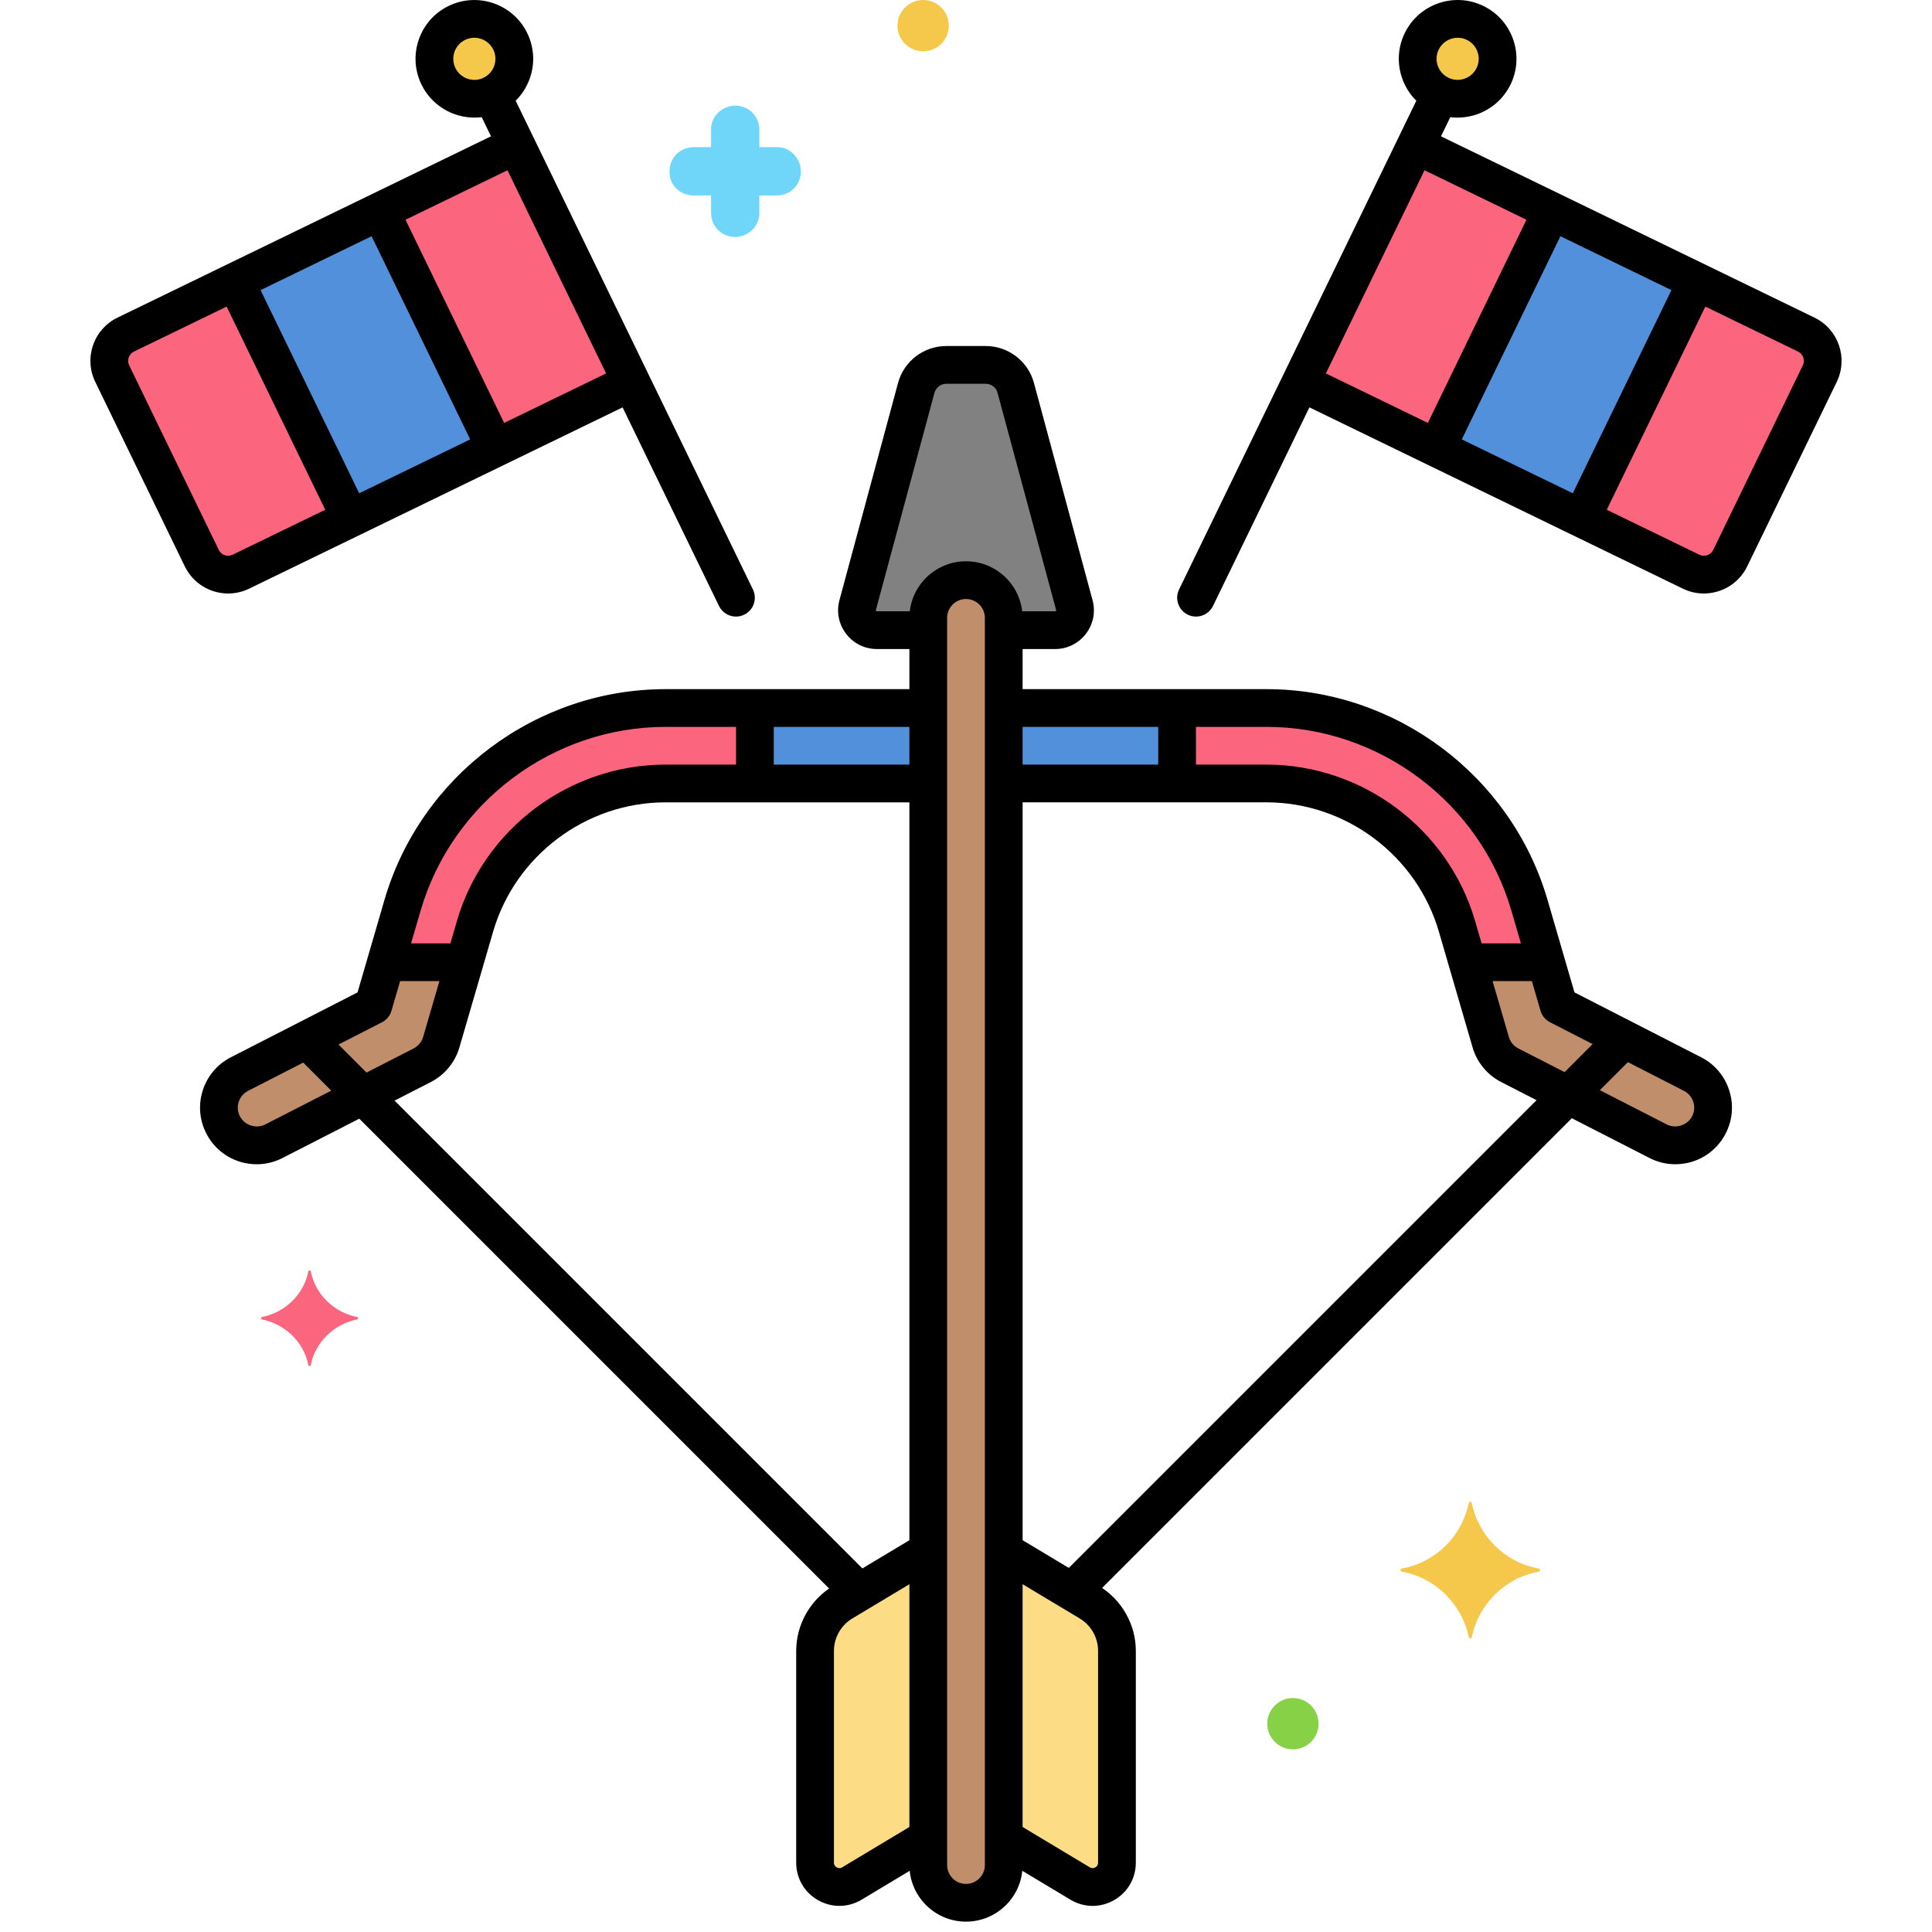 <svg enable-background="new 0 0 256 256" height="512" viewBox="0 0 256 256" width="512" xmlns="http://www.w3.org/2000/svg"><g id="Layer_47"><g><g><path d="m123 93.814c-11.898 0-23.712 0-34.83 0-16.028 0-30.351 10.748-34.831 26.137l-3.866 13.28-17.742 9.087c-2.458 1.259-3.43 4.272-2.171 6.729.885 1.729 2.637 2.722 4.454 2.722.767 0 1.546-.177 2.275-.551l19.661-10.07c1.225-.627 2.137-1.731 2.521-3.053l4.469-15.35c3.245-11.146 13.62-18.932 25.229-18.932h34.83v-9.999z" fill="#fc657e"/></g><g><path d="m224.269 142.318-17.742-9.087-3.866-13.28c-4.48-15.389-18.803-26.137-34.831-26.137-11.118 0-22.931 0-34.83 0v10h34.83c11.61 0 21.984 7.785 25.229 18.932l4.469 15.35c.385 1.321 1.297 2.425 2.521 3.053l19.661 10.07c.729.374 1.508.551 2.275.551 1.816 0 3.569-.994 4.454-2.722 1.26-2.458.288-5.471-2.17-6.73z" fill="#fc657e"/></g><g><path d="m224.085 75.753-51.738-25.116 15.252-31.419 51.738 25.116c1.924.934 2.726 3.251 1.792 5.174l-11.87 24.452c-.934 1.925-3.25 2.727-5.174 1.793z" fill="#fc657e"/></g><g><circle cx="193.145" cy="7.793" fill="#f5c84c" r="5.292"/></g><g><path d="m31.915 75.753 51.738-25.116-15.252-31.419-51.738 25.116c-1.924.934-2.726 3.251-1.792 5.174l11.87 24.452c.934 1.925 3.25 2.727 5.174 1.793z" fill="#fc657e"/></g><g><circle cx="62.855" cy="7.793" fill="#f5c84c" r="5.292"/></g><g><g><path d="m128 252.128c-2.761 0-5-2.239-5-5v-165.256c0-2.761 2.239-5 5-5s5 2.239 5 5v165.257c0 2.761-2.239 4.999-5 4.999z" fill="#c18e6b"/></g></g><g><path d="m123 205.5-11.356 6.813c-2.261 1.357-3.644 3.8-3.644 6.436v28.058c0 2.505 2.733 4.052 4.881 2.763l10.119-6.07z" fill="#fcdd86"/></g><g><path d="m133 205.5v38l10.119 6.072c2.148 1.289 4.881-.258 4.881-2.763v-28.059c0-2.637-1.383-5.08-3.644-6.436z" fill="#fcdd86"/></g><g><path d="m142.354 80.174-7.763-28.781c-.484-1.795-2.112-3.042-3.972-3.042h-5.239c-1.859 0-3.488 1.247-3.972 3.042l-7.763 28.781c-.452 1.677.811 3.326 2.548 3.326h6.807v-1.628c0-2.761 2.239-5 5-5s5 2.239 5 5v1.628h6.806c1.737 0 3-1.649 2.548-3.326z" fill="#818182"/></g><g><path d="m190.121 37.656h34.926v21.351h-34.926z" fill="#5290db" transform="matrix(.437 -.9 .9 .437 73.451 213.968)"/></g><g><path d="m37.741 30.868h21.351v34.926h-21.351z" fill="#5290db" transform="matrix(.9 -.437 .437 .9 -16.246 25.996)"/></g><g><path d="m123 93.814c-7.748 0-15.461 0-22.971 0v10h22.971z" fill="#5290db"/></g><g><path d="m133 93.814v10h22.971v-10c-7.51 0-15.223 0-22.971 0z" fill="#5290db"/></g><g><path d="m197.528 138.096c.385 1.321 1.297 2.425 2.521 3.053l19.661 10.07c.729.374 1.508.551 2.275.551 1.816 0 3.569-.994 4.454-2.722 1.259-2.458.287-5.471-2.171-6.729l-17.742-9.087-1.668-5.731h-10.415z" fill="#c18e6b"/></g><g><path d="m34.014 151.77c.767 0 1.546-.177 2.275-.551l19.661-10.07c1.225-.627 2.137-1.731 2.521-3.053l3.085-10.596h-10.414l-1.668 5.731-17.742 9.087c-2.458 1.259-3.43 4.272-2.171 6.729.884 1.729 2.636 2.723 4.453 2.723z" fill="#c18e6b"/></g><g><path d="m47.369 174.525c-3.1-.6-5.6-3-6.2-6.1 0-.1-.3-.1-.3 0-.6 3.1-3.1 5.5-6.2 6.1-.1 0-.1.2 0 .3 3.1.6 5.6 3 6.2 6.1 0 .1.3.1.3 0 .6-3.1 3.1-5.5 6.2-6.1.1-.1.1-.3 0-.3z" fill="#fc657e"/></g><g><path d="m91.919 25.9h2.3v2.3c0 1.8 1.4 3.2 3.2 3.2 1.7 0 3.2-1.4 3.2-3.1v-.1-2.3h2.3c1.8 0 3.2-1.4 3.2-3.2 0-1.7-1.4-3.2-3.1-3.2h-.1-2.3v-2.3c0-1.8-1.4-3.2-3.2-3.2-1.7 0-3.2 1.4-3.2 3.1v.1 2.3h-2.3c-1.8 0-3.2 1.4-3.2 3.2-.1 1.7 1.3 3.2 3.2 3.2-.1 0-.1 0 0 0z" fill="#70d6f9"/></g><g><circle cx="122.319" cy="3.4" fill="#f5c84c" r="3.4"/></g><g><circle cx="171.319" cy="228.4" fill="#87d147" r="3.4"/></g><g><path d="m185.719 207.85c4.5-.8 8-4.3 8.9-8.7 0-.2.4-.2.4 0 .9 4.4 4.4 7.9 8.9 8.7.2 0 .2.3 0 .4-4.5.8-8 4.3-8.9 8.7 0 .2-.4.2-.4 0-.9-4.4-4.4-7.9-8.9-8.7-.2-.1-.2-.4 0-.4z" fill="#f5c84c"/></g><g><path d="m34.014 154.27c-2.831 0-5.39-1.564-6.679-4.082-.913-1.783-1.078-3.815-.462-5.721.615-1.907 1.936-3.46 3.719-4.373l16.783-8.596 3.565-12.245c4.789-16.45 20.099-27.938 37.231-27.938h33.829c1.381 0 2.5 1.119 2.5 2.5s-1.119 2.5-2.5 2.5h-33.83c-14.923 0-28.259 10.007-32.431 24.335l-3.866 13.28c-.192.661-.648 1.213-1.261 1.526l-17.742 9.087c-.594.305-1.035.822-1.24 1.458s-.15 1.313.154 1.907c.611 1.192 2.155 1.706 3.365 1.085l19.661-10.07c.609-.313 1.069-.869 1.261-1.527l4.469-15.349c3.554-12.207 14.916-20.733 27.63-20.733h33.955c1.381 0 2.5 1.119 2.5 2.5s-1.119 2.5-2.5 2.5h-33.955c-10.505 0-19.893 7.044-22.829 17.13l-4.469 15.35c-.575 1.973-1.953 3.642-3.782 4.579l-19.662 10.07c-1.054.541-2.235.827-3.414.827z"/></g><g><path d="m221.986 154.27c-1.179 0-2.36-.286-3.415-.826l-19.661-10.07c-1.829-.937-3.208-2.606-3.782-4.579l-4.469-15.35c-2.937-10.086-12.324-17.13-22.829-17.13h-34.017c-1.381 0-2.5-1.119-2.5-2.5s1.119-2.5 2.5-2.5h34.017c12.714 0 24.076 8.526 27.63 20.733l4.469 15.35c.191.658.651 1.214 1.261 1.526l19.661 10.07c1.211.621 2.754.106 3.365-1.085.304-.594.359-1.271.154-1.907-.205-.635-.646-1.153-1.24-1.458l-17.742-9.087c-.612-.313-1.068-.866-1.261-1.526l-3.866-13.28c-4.171-14.328-17.508-24.335-32.431-24.335h-33.83c-1.381 0-2.5-1.119-2.5-2.5s1.119-2.5 2.5-2.5h33.83c17.132 0 32.442 11.488 37.231 27.938l3.565 12.245 16.783 8.596c1.783.913 3.104 2.466 3.719 4.373.615 1.906.451 3.938-.462 5.721-1.291 2.517-3.85 4.081-6.68 4.081z"/></g><g><path d="m113.518 213.107c-.64 0-1.28-.244-1.768-.732l-72.397-72.397c-.977-.976-.977-2.559 0-3.535.976-.977 2.56-.977 3.535 0l72.397 72.397c.977.976.977 2.559 0 3.535-.488.488-1.128.732-1.767.732z"/></g><g><path d="m142.456 212.956c-.64 0-1.28-.244-1.768-.732-.977-.976-.977-2.559 0-3.535l72.424-72.424c.976-.977 2.56-.977 3.535 0 .977.976.977 2.559 0 3.535l-72.424 72.424c-.488.487-1.128.732-1.767.732z"/></g><g><path d="m158.479 81.701c-.366 0-.738-.081-1.09-.251-1.242-.603-1.76-2.099-1.157-3.341l31.891-65.695c.603-1.241 2.098-1.762 3.341-1.157 1.242.603 1.76 2.099 1.157 3.341l-31.891 65.694c-.432.89-1.323 1.409-2.251 1.409z"/></g><g><path d="m225.765 78.642c-.932 0-1.878-.206-2.771-.639l-51.007-24.761c-1.242-.603-1.76-2.099-1.157-3.341s2.098-1.761 3.341-1.157l51.007 24.761c.68.329 1.503.045 1.833-.635l11.87-24.453c.16-.33.182-.702.063-1.048-.12-.346-.368-.625-.698-.785l-51.084-24.798c-1.242-.603-1.76-2.099-1.157-3.341s2.099-1.761 3.341-1.157l51.084 24.798c3.161 1.535 4.484 5.354 2.95 8.515l-11.87 24.453c-1.102 2.266-3.379 3.587-5.745 3.588z"/></g><g><path d="m193.133 15.584c-1.141 0-2.298-.251-3.391-.782-1.872-.909-3.278-2.492-3.959-4.459-.681-1.966-.556-4.081.353-5.953 1.876-3.866 6.548-5.484 10.412-3.606 1.872.909 3.279 2.492 3.96 4.459.681 1.966.556 4.081-.353 5.953-1.346 2.772-4.13 4.388-7.022 4.388zm.016-10.583c-1.037 0-2.034.579-2.516 1.572-.326.671-.371 1.429-.126 2.133s.748 1.271 1.418 1.597c1.385.672 3.059.092 3.731-1.292.326-.671.371-1.429.126-2.133-.244-.704-.748-1.271-1.418-1.597-.391-.189-.806-.28-1.215-.28zm4.757 5.103h.01z"/></g><g><path d="m97.521 81.701c-.928 0-1.819-.518-2.251-1.409l-31.891-65.695c-.603-1.242-.085-2.738 1.157-3.341 1.243-.604 2.738-.085 3.341 1.157l31.891 65.695c.603 1.242.085 2.738-1.157 3.341-.352.171-.724.252-1.09.252z"/></g><g><path d="m30.234 78.642c-2.366 0-4.642-1.322-5.743-3.589l-11.869-24.453c-.743-1.531-.846-3.26-.289-4.869.557-1.608 1.707-2.903 3.238-3.646l51-24.758c1.243-.604 2.738-.084 3.341 1.157.603 1.242.085 2.738-1.157 3.341l-51 24.758c-.681.331-.966 1.153-.635 1.833l11.87 24.453c.33.68 1.15.964 1.834.635l50.999-24.757c1.243-.603 2.739-.084 3.341 1.157.603 1.242.085 2.738-1.157 3.341l-51 24.757c-.894.434-1.84.639-2.773.64z"/></g><g><path d="m62.867 15.584c-2.893 0-5.676-1.616-7.022-4.388-.909-1.873-1.034-3.987-.353-5.953.681-1.967 2.088-3.55 3.96-4.459 3.864-1.876 8.535-.259 10.412 3.606.909 1.873 1.034 3.987.353 5.953-.681 1.967-2.087 3.55-3.959 4.459-1.093.531-2.251.782-3.391.782zm-2.524-6.572c.672 1.384 2.345 1.964 3.731 1.292.671-.326 1.174-.893 1.418-1.597s.199-1.462-.126-2.133c-.672-1.385-2.348-1.964-3.73-1.292-.671.326-1.175.893-1.419 1.597s-.199 1.462.126 2.133z"/></g><g><g><path d="m128 254.628c-4.136 0-7.5-3.364-7.5-7.5v-165.256c0-4.136 3.364-7.5 7.5-7.5s7.5 3.364 7.5 7.5v165.257c0 4.135-3.364 7.499-7.5 7.499zm0-175.256c-1.378 0-2.5 1.122-2.5 2.5v165.257c0 1.378 1.122 2.5 2.5 2.5s2.5-1.122 2.5-2.5v-165.257c0-1.379-1.122-2.5-2.5-2.5z"/></g></g><g><path d="m111.225 252.541c-.966 0-1.934-.25-2.821-.753-1.818-1.029-2.903-2.891-2.903-4.98v-28.058c0-3.495 1.861-6.782 4.858-8.58l11.078-6.647c1.184-.712 2.72-.327 3.43.857s.327 2.719-.857 3.43l-11.078 6.647c-1.499.899-2.43 2.544-2.43 4.293v28.058c0 .348.199.534.367.629.167.095.43.171.728-.009l9.316-5.589c1.183-.71 2.72-.327 3.43.857s.327 2.719-.857 3.43l-9.316 5.59c-.92.55-1.932.825-2.945.825z"/></g><g><path d="m144.775 252.541c-1.013 0-2.025-.275-2.942-.825l-9.771-5.863c-1.184-.71-1.568-2.246-.857-3.43.711-1.183 2.247-1.569 3.43-.857l9.771 5.863c.298.178.56.104.728.009.167-.095.367-.281.367-.629v-28.059c0-1.749-.931-3.394-2.43-4.293l-10.911-6.546c-1.184-.71-1.568-2.246-.857-3.43.71-1.184 2.246-1.568 3.43-.857l10.911 6.546c2.997 1.798 4.858 5.085 4.858 8.58v28.058c0 2.089-1.085 3.951-2.903 4.98-.89.503-1.857.753-2.824.753z"/></g><g><path d="m139.806 86h-5.848c-1.381 0-2.5-1.119-2.5-2.5s1.119-2.5 2.5-2.5h5.848c.024 0 .068 0 .11-.054s.03-.097.024-.12l-7.762-28.781c-.19-.703-.831-1.193-1.559-1.193h-5.238c-.728 0-1.369.491-1.559 1.194l-7.762 28.78c-.006.023-.018.066.024.121s.086.053.11.053h5.723c1.381 0 2.5 1.119 2.5 2.5s-1.119 2.5-2.5 2.5h-5.723c-1.612 0-3.099-.734-4.08-2.014s-1.302-2.907-.881-4.463l7.762-28.78c.777-2.88 3.403-4.892 6.386-4.892h5.238c2.983 0 5.609 2.011 6.386 4.891l7.762 28.781c.42 1.556.099 3.183-.881 4.462s-2.468 2.015-4.08 2.015z"/></g><g><path d="m209.919 70.462c-.366 0-.738-.081-1.09-.251-1.242-.603-1.76-2.099-1.157-3.341l14.495-29.859c.603-1.242 2.099-1.762 3.341-1.157 1.242.603 1.76 2.099 1.157 3.341l-14.495 29.858c-.432.89-1.323 1.409-2.251 1.409z"/></g><g><path d="m190.724 61.113c-.366 0-.738-.081-1.09-.251-1.242-.603-1.76-2.099-1.157-3.341l14.461-29.791c.603-1.242 2.098-1.76 3.341-1.157 1.242.603 1.76 2.099 1.157 3.341l-14.461 29.791c-.433.89-1.324 1.408-2.251 1.408z"/></g><g><path d="m46.049 70.397c-.928 0-1.819-.518-2.251-1.409l-14.527-29.927c-.603-1.242-.085-2.738 1.157-3.341 1.243-.604 2.738-.084 3.341 1.157l14.528 29.927c.603 1.242.085 2.738-1.157 3.341-.352.171-.724.252-1.091.252z"/></g><g><path d="m65.337 61.238c-.928 0-1.819-.518-2.251-1.409l-14.594-30.062c-.603-1.242-.085-2.738 1.157-3.341s2.738-.084 3.341 1.157l14.594 30.063c.603 1.242.085 2.738-1.157 3.341-.352.17-.724.251-1.09.251z"/></g><g><path d="m100.029 105.292c-1.381 0-2.5-1.119-2.5-2.5v-8.083c0-1.381 1.119-2.5 2.5-2.5s2.5 1.119 2.5 2.5v8.083c0 1.381-1.119 2.5-2.5 2.5z"/></g><g><path d="m155.971 105.458c-1.381 0-2.5-1.119-2.5-2.5v-8.333c0-1.381 1.119-2.5 2.5-2.5s2.5 1.119 2.5 2.5v8.333c0 1.38-1.119 2.5-2.5 2.5z"/></g><g><path d="m204.167 130h-9.167c-1.381 0-2.5-1.119-2.5-2.5s1.119-2.5 2.5-2.5h9.167c1.381 0 2.5 1.119 2.5 2.5s-1.119 2.5-2.5 2.5z"/></g><g><path d="m60.958 130h-9.082c-1.381 0-2.5-1.119-2.5-2.5s1.119-2.5 2.5-2.5h9.082c1.381 0 2.5 1.119 2.5 2.5s-1.12 2.5-2.5 2.5z"/></g></g></g></svg>